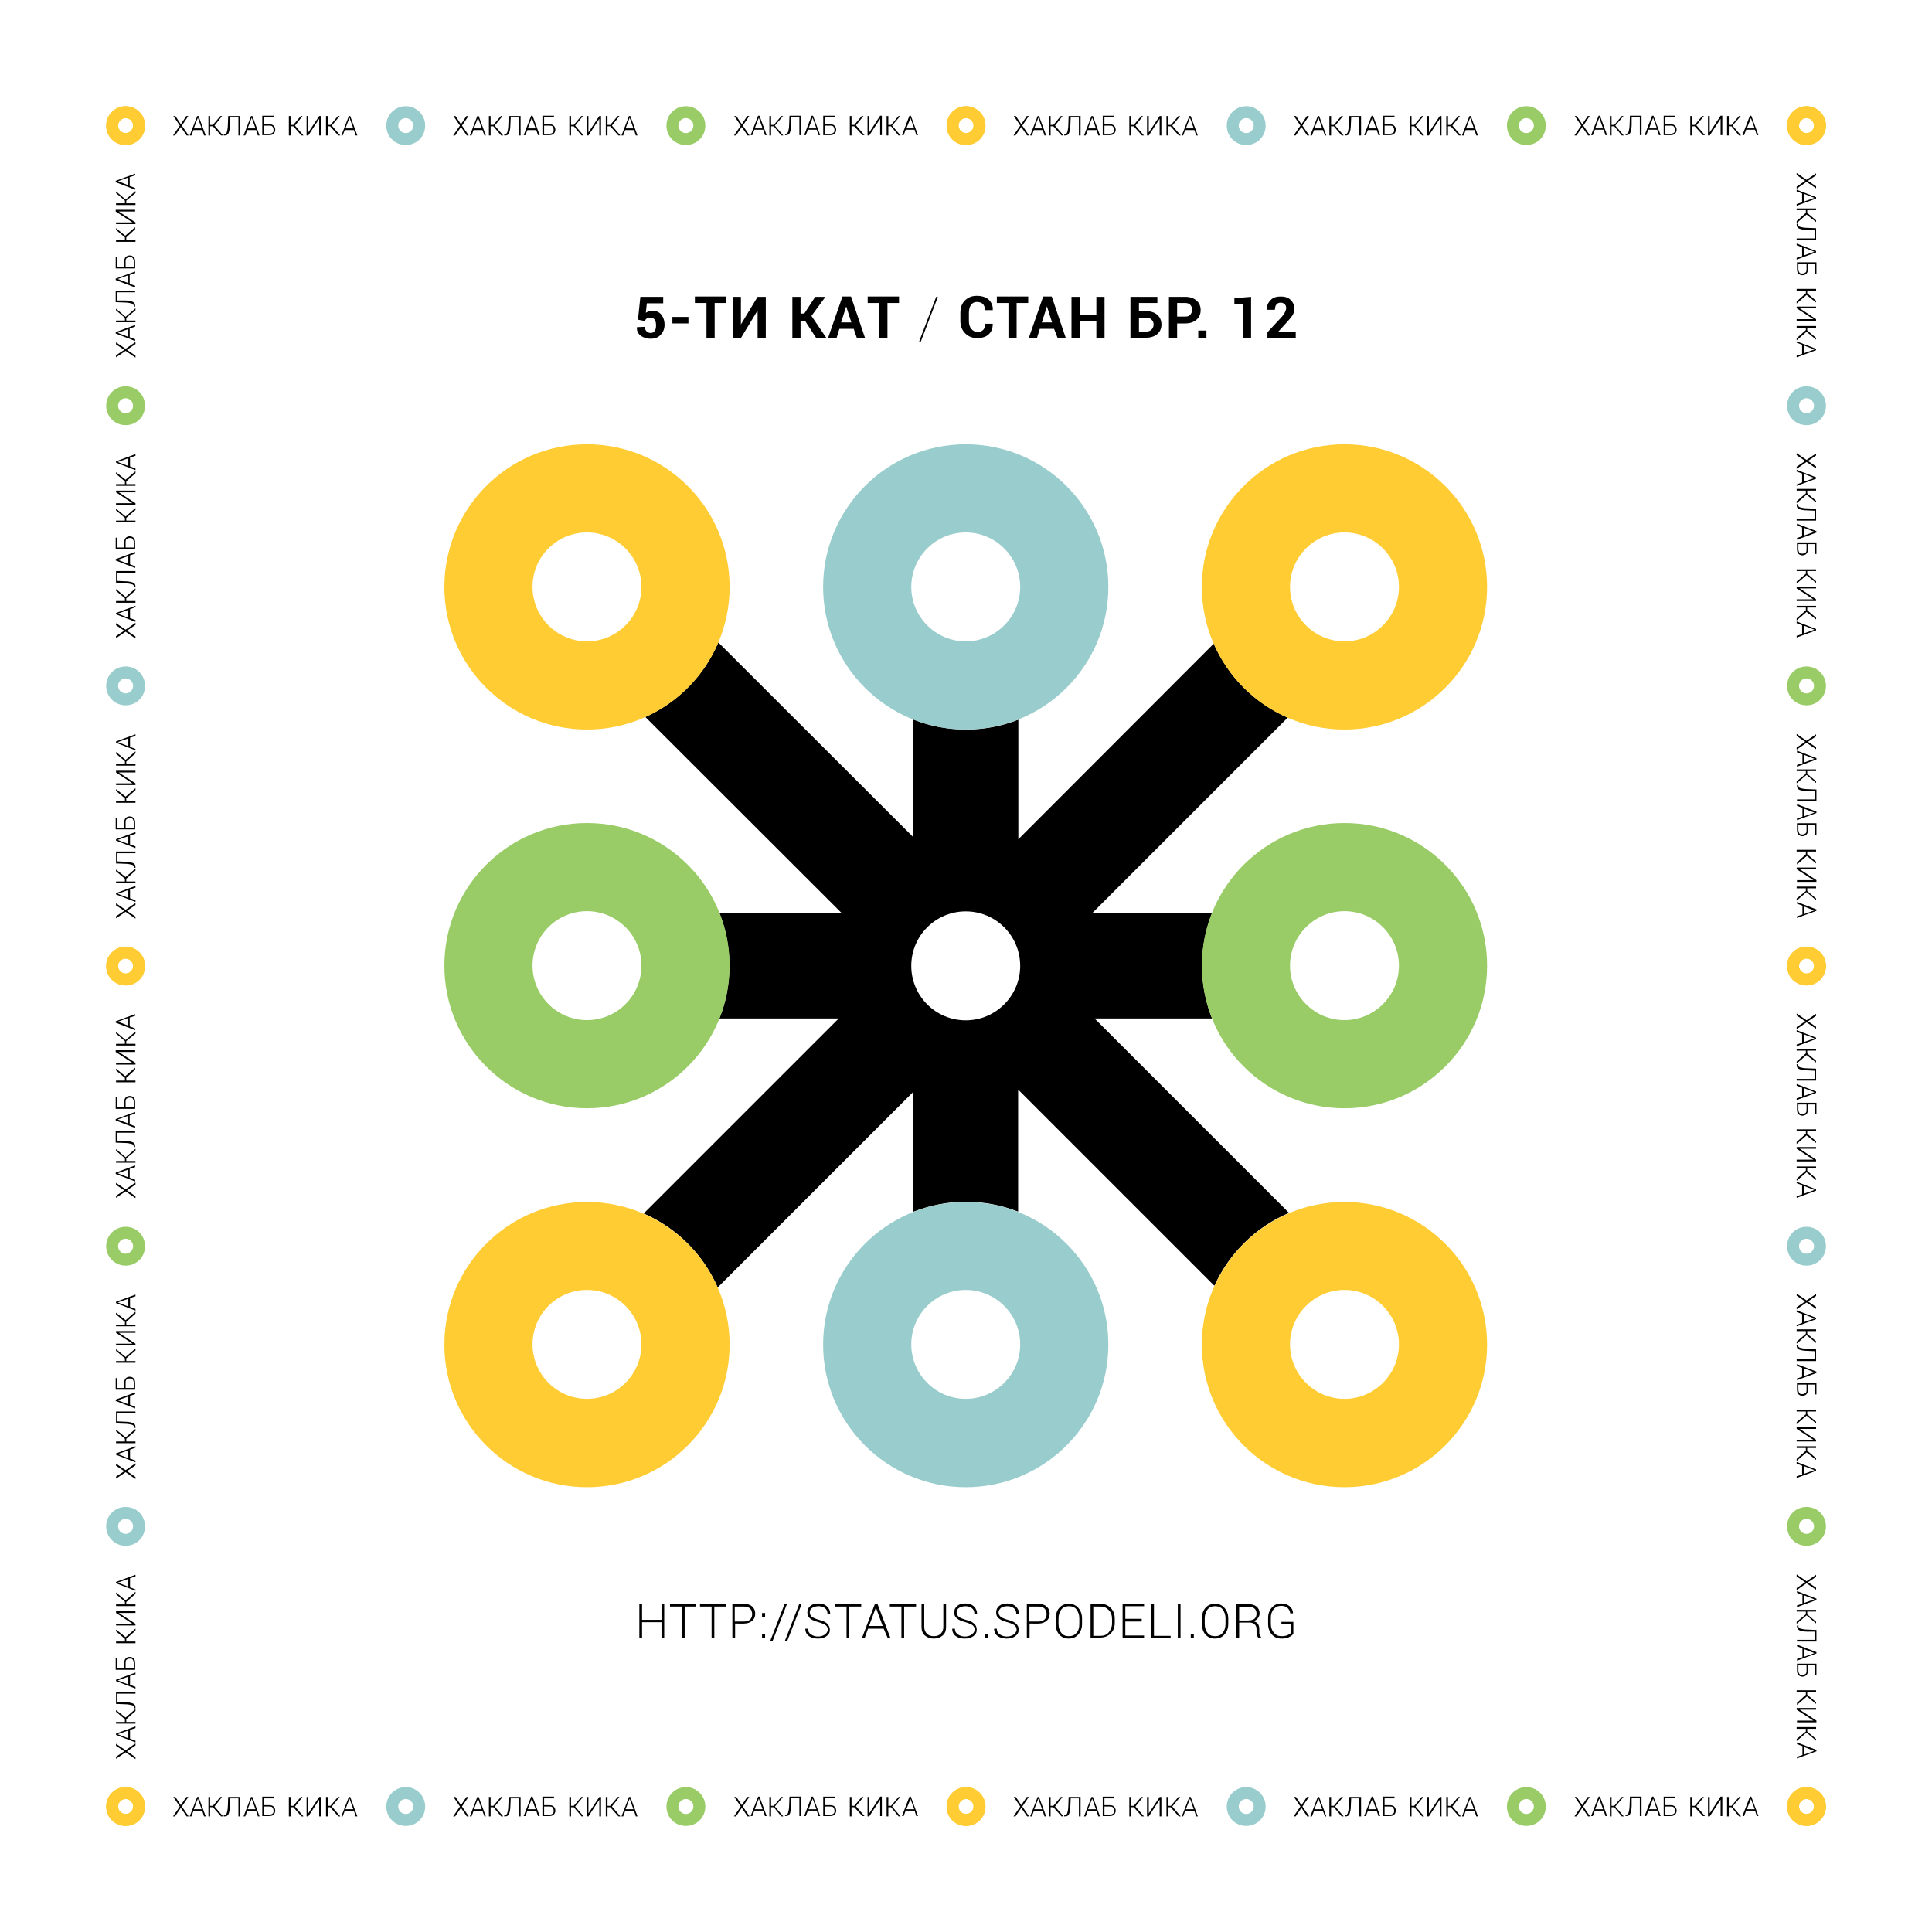 <svg version="1.1" id="svg2" xmlns:svg="http://www.w3.org/2000/svg" xmlns="http://www.w3.org/2000/svg" xmlns:xlink="http://www.w3.org/1999/xlink" x="0" y="0" viewBox="0 0 566.9 566.9" xml:space="preserve"><style type="text/css">
	.st0{fill:#99CCCC;}
	.st1{fill:#99CC66;}
	.st2{fill:#FFCC33;}
	.st3{fill:none;}
</style><symbol id="линија_23" viewBox="-129 -5.7 258 11.3"><g id="XMLID_11_"><path id="krug_50_" class="st0" d="M-41.1 2.2c1.2 0 2.2-1 2.2-2.2s-1-2.2-2.2-2.2 -2.2 1-2.2 2.2S-42.3 2.2-41.1 2.2M-41.1 5.7c-3.1 0-5.7-2.5-5.7-5.7s2.5-5.7 5.7-5.7 5.7 2.5 5.7 5.7S-38 5.7-41.1 5.7L-41.1 5.7z"/><path id="krug_49_" class="st1" d="M41.1 2.2c1.2 0 2.2-1 2.2-2.2s-1-2.2-2.2-2.2 -2.2 1-2.2 2.2S39.9 2.2 41.1 2.2M41.1 5.7c-3.1 0-5.7-2.5-5.7-5.7s2.5-5.7 5.7-5.7 5.7 2.5 5.7 5.7S44.2 5.7 41.1 5.7L41.1 5.7z"/><path id="krug_48_" class="st2" d="M-123.3 2.2c1.2 0 2.2-1 2.2-2.2s-1-2.2-2.2-2.2c-1.2 0-2.2 1-2.2 2.2S-124.5 2.2-123.3 2.2M-123.3 5.7c-3.1 0-5.7-2.5-5.7-5.7s2.5-5.7 5.7-5.7 5.7 2.5 5.7 5.7S-120.2 5.7-123.3 5.7L-123.3 5.7z"/><path id="krug_47_" class="st2" d="M123.3 2.2c1.2 0 2.2-1 2.2-2.2s-1-2.2-2.2-2.2 -2.2 1-2.2 2.2S122.1 2.2 123.3 2.2M123.3 5.7c-3.1 0-5.7-2.5-5.7-5.7s2.5-5.7 5.7-5.7S129-3.1 129 0 126.4 5.7 123.3 5.7L123.3 5.7z"/><path d="M-107.1 0.4l1.6 2.4h0.6l-1.9-2.8 2-2.9h-0.6l-1.7 2.5 -1.7-2.5h-0.6l2 2.9 -1.9 2.8h0.6L-107.1 0.4z"/><path d="M-100.8-1.3h-2.6l-0.6-1.6h-0.5l2.2 5.7h0.4l2.1-5.7h-0.5L-100.8-1.3zM-103.3-0.8h2.3l-1.1 3.1h0L-103.3-0.8z"/><path d="M-97.7-0.2h-0.8v-2.7h-0.5v5.7h0.5V0.2h0.8l2.2 2.6h0.5l0 0L-97.2 0l2.5-2.9 0 0h-0.6L-97.7-0.2z"/><path d="M-89.7 2.8v-5.7h-0.5v5.3h-2.4l-0.1-2.2c0-1.1-0.2-1.9-0.4-2.4s-0.6-0.7-1.2-0.7h-0.2v0.4h0.1c0.4 0 0.7 0.2 0.8 0.6s0.3 1.1 0.3 2.1l0.1 2.6H-89.7z"/><path d="M-85-1.3h-2.6l-0.6-1.6h-0.5l2.2 5.7h0.4l2.1-5.7h-0.5L-85-1.3zM-87.5-0.8h2.3l-1.1 3.1h0L-87.5-0.8z"/><path d="M-79.7 2.4h-3V0.4h1.4c0.6 0 1.1-0.1 1.4-0.4s0.5-0.7 0.5-1.2c0-0.5-0.2-0.9-0.5-1.2s-0.8-0.4-1.4-0.4h-1.9v5.7h3.4V2.4zM-82.7 0v-2.4h1.4c0.5 0 0.8 0.1 1.1 0.3s0.3 0.5 0.3 0.9c0 0.3-0.1 0.6-0.3 0.9S-80.8 0-81.3 0H-82.7z"/><path d="M-74.1-0.2h-0.8v-2.7h-0.5v5.7h0.5V0.2h0.8l2.2 2.6h0.5l0 0L-73.6 0l2.5-2.9 0 0h-0.6L-74.1-0.2z"/><path d="M-66.5 2.8h0.5v-5.7h-0.5V2l0 0 -3.2-4.9h-0.5v5.7h0.5V-2l0 0L-66.5 2.8z"/><path d="M-63.3-0.2H-64v-2.7h-0.5v5.7h0.5V0.2h0.8l2.2 2.6h0.5l0 0L-62.8 0l2.5-2.9 0 0h-0.6L-63.3-0.2z"/><path d="M-56.3-1.3H-59l-0.6-1.6H-60l2.2 5.7h0.4l2.1-5.7h-0.5L-56.3-1.3zM-58.8-0.8h2.3l-1.1 3.1h0L-58.8-0.8z"/><path d="M-24.9 0.4l1.6 2.4h0.6L-24.6 0l2-2.9h-0.6l-1.7 2.5 -1.7-2.5h-0.6l2 2.9 -1.9 2.8h0.6L-24.9 0.4z"/><path d="M-18.6-1.3h-2.6l-0.6-1.6h-0.5l2.2 5.7h0.4l2.1-5.7H-18L-18.6-1.3zM-21.1-0.8h2.3l-1.1 3.1h0L-21.1-0.8z"/><path d="M-15.4-0.2h-0.8v-2.7h-0.5v5.7h0.5V0.2h0.8l2.2 2.6h0.5l0 0L-15 0l2.5-2.9 0 0h-0.6L-15.4-0.2z"/><path d="M-7.4 2.8v-5.7h-0.5v5.3h-2.4l-0.1-2.2c0-1.1-0.2-1.9-0.4-2.4s-0.6-0.7-1.2-0.7h-0.2v0.4h0.1c0.4 0 0.7 0.2 0.8 0.6s0.3 1.1 0.3 2.1l0.1 2.6H-7.4z"/><path d="M-2.8-1.3h-2.6L-6-2.8h-0.5l2.2 5.7h0.4l2.1-5.7h-0.5L-2.8-1.3zM-5.3-0.8H-3l-1.1 3.1h0L-5.3-0.8z"/><path d="M2.5 2.4h-3V0.4h1.4c0.6 0 1.1-0.1 1.4-0.4s0.5-0.7 0.5-1.2c0-0.5-0.2-0.9-0.5-1.2S1.5-2.8 0.9-2.8h-1.9v5.7h3.4V2.4zM-0.5 0v-2.4h1.4c0.5 0 0.8 0.1 1.1 0.3s0.3 0.5 0.3 0.9c0 0.3-0.1 0.6-0.3 0.9S1.4 0 0.9 0H-0.5z"/><path d="M8.2-0.2H7.4v-2.7H6.9v5.7h0.5V0.2h0.8l2.2 2.6h0.5l0 0L8.6 0l2.5-2.9 0 0h-0.6L8.2-0.2z"/><path d="M15.7 2.8h0.5v-5.7h-0.5V2l0 0 -3.2-4.9H12v5.7h0.5V-2l0 0L15.7 2.8z"/><path d="M18.9-0.2h-0.8v-2.7h-0.5v5.7h0.5V0.2h0.8l2.2 2.6h0.5l0 0L19.4 0l2.5-2.9 0 0h-0.6L18.9-0.2z"/><path d="M25.9-1.3h-2.6l-0.6-1.6h-0.5l2.2 5.7h0.4l2.1-5.7h-0.5L25.9-1.3zM23.4-0.8h2.3l-1.1 3.1h0L23.4-0.8z"/><path d="M57.5 0.4l1.6 2.4h0.6L57.8 0l2-2.9h-0.6l-1.7 2.5 -1.7-2.5h-0.6l2 2.9 -1.9 2.8h0.6L57.5 0.4z"/><path d="M63.8-1.2h-2.6l-0.6-1.6h-0.5l2.2 5.7h0.4l2.1-5.7h-0.5L63.8-1.2zM61.3-0.8h2.3l-1.1 3.1h0L61.3-0.8z"/><path d="M66.9-0.2h-0.8v-2.7h-0.5v5.7h0.5V0.2h0.8l2.2 2.6h0.5l0 0 -2.4-2.8 2.5-2.9 0 0h-0.6L66.9-0.2z"/><path d="M74.9 2.9v-5.7h-0.5v5.3H72L72 0.3c0-1.1-0.2-1.9-0.4-2.4s-0.6-0.7-1.2-0.7h-0.2v0.4h0.1c0.4 0 0.7 0.2 0.8 0.6s0.3 1.1 0.3 2.1l0.1 2.6H74.9z"/><path d="M79.5-1.2h-2.6l-0.6-1.6h-0.5L78 2.9h0.4l2.1-5.7h-0.5L79.5-1.2zM77.1-0.8h2.3l-1.1 3.1h0L77.1-0.8z"/><path d="M84.9 2.5h-3V0.4h1.4c0.6 0 1.1-0.1 1.4-0.4s0.5-0.7 0.5-1.2c0-0.5-0.2-0.9-0.5-1.2s-0.8-0.4-1.4-0.4h-1.9v5.7h3.4V2.5zM81.9 0v-2.4h1.4c0.5 0 0.8 0.1 1.1 0.3s0.3 0.5 0.3 0.9c0 0.3-0.1 0.6-0.3 0.9S83.8 0 83.3 0H81.9z"/><path d="M90.5-0.2h-0.8v-2.7h-0.5v5.7h0.5V0.2h0.8l2.2 2.6h0.5l0 0L91 0.1l2.5-2.9 0 0h-0.6L90.5-0.2z"/><path d="M98.1 2.9h0.5v-5.7h-0.5V2l0 0 -3.2-4.9h-0.5v5.7h0.5V-2l0 0L98.1 2.9z"/><path d="M101.3-0.2h-0.8v-2.7h-0.5v5.7h0.5V0.2h0.8l2.2 2.6h0.5l0 0 -2.4-2.8 2.5-2.9 0 0h-0.6L101.3-0.2z"/><path d="M108.2-1.2h-2.6l-0.6-1.6h-0.5l2.2 5.7h0.4l2.1-5.7h-0.5L108.2-1.2zM105.8-0.8h2.3L107 2.2h0L105.8-0.8z"/></g></symbol><rect class="st3" width="566.9" height="566.9"/><g id="layer1" transform="translate(0,-343.701)"><g id="Logo" transform="matrix(0.603,0,0,0.603,92.582,437.224)"><g id="simbol_3_"><path id="linii" d="M379.1 340.5h57.2c-3.2-8-4.9-16.6-4.9-25.7 0-9 1.7-17.5 4.8-25.4h-58.4l95.3-95.3c-16.1-7-29-19.9-36-36l-95.1 95.2v-58.2c-7.9 3.1-16.5 4.8-25.5 4.8 -9 0-17.7-1.7-25.6-4.9v57.3L196 157.5c-6.8 16.1-19.5 29.1-35.5 36.3l95.7 95.6h-59.6c3.1 7.9 4.8 16.4 4.8 25.4 0 9.1-1.7 17.8-4.9 25.7h58.1l-94.9 94.9c16.1 7 29 19.9 36 36l95.1-95.1v58.3c7.9-3.1 16.6-4.9 25.6-4.9 9 0 17.6 1.7 25.5 4.8v-59.4l95.5 95.5c7.2-15.9 20.2-28.7 36.3-35.5L379.1 340.5zM316.4 341.4c-14.7 0-26.5-11.9-26.5-26.5 0-14.7 11.9-26.5 26.5-26.5 14.7 0 26.5 11.9 26.5 26.5C342.9 329.5 331 341.4 316.4 341.4z"/><path id="krug" class="st2" d="M132.1 104c14.6 0 26.5 11.9 26.5 26.5 0 14.6-11.9 26.5-26.5 26.5 -14.6 0-26.5-11.9-26.5-26.5C105.5 115.9 117.4 104 132.1 104M132.1 61.1c-38.3 0-69.4 31.1-69.4 69.4s31.1 69.4 69.4 69.4 69.4-31.1 69.4-69.4S170.4 61.1 132.1 61.1L132.1 61.1z"/><path id="krug_1_" class="st1" d="M132.1 288.3c14.6 0 26.5 11.9 26.5 26.5s-11.9 26.5-26.5 26.5c-14.6 0-26.5-11.9-26.5-26.5S117.4 288.3 132.1 288.3M132.1 245.4c-38.3 0-69.4 31.1-69.4 69.4s31.1 69.4 69.4 69.4 69.4-31.1 69.4-69.4S170.4 245.4 132.1 245.4L132.1 245.4z"/><path id="krug_2_" class="st1" d="M500.7 288.3c14.6 0 26.5 11.9 26.5 26.5s-11.9 26.5-26.5 26.5 -26.5-11.9-26.5-26.5S486.1 288.3 500.7 288.3M500.7 245.4c-38.3 0-69.4 31.1-69.4 69.4s31.1 69.4 69.4 69.4 69.4-31.1 69.4-69.4S539 245.4 500.7 245.4L500.7 245.4z"/><path id="krug_3_" class="st2" d="M132.1 472.6c14.6 0 26.5 11.9 26.5 26.5s-11.9 26.5-26.5 26.5c-14.6 0-26.5-11.9-26.5-26.5S117.4 472.6 132.1 472.6M132.1 429.8c-38.3 0-69.4 31.1-69.4 69.4s31.1 69.4 69.4 69.4 69.4-31.1 69.4-69.4S170.4 429.8 132.1 429.8L132.1 429.8z"/><path id="krug_4_" class="st0" d="M316.4 472.6c14.6 0 26.5 11.9 26.5 26.5s-11.9 26.5-26.5 26.5 -26.5-11.9-26.5-26.5S301.8 472.6 316.4 472.6M316.4 429.8c-38.3 0-69.4 31.1-69.4 69.4s31.1 69.4 69.4 69.4 69.4-31.1 69.4-69.4S354.7 429.8 316.4 429.8L316.4 429.8 316.4 429.8z"/><path id="krug_5_" class="st2" d="M500.7 472.6c14.6 0 26.5 11.9 26.5 26.5s-11.9 26.5-26.5 26.5 -26.5-11.9-26.5-26.5S486.1 472.6 500.7 472.6M500.7 429.8c-38.3 0-69.4 31.1-69.4 69.4s31.1 69.4 69.4 69.4 69.4-31.1 69.4-69.4S539 429.8 500.7 429.8L500.7 429.8z"/><path id="krug_6_" class="st0" d="M316.4 104c14.6 0 26.5 11.9 26.5 26.5 0 14.6-11.9 26.5-26.5 26.5s-26.5-11.9-26.5-26.5C289.9 115.9 301.8 104 316.4 104M316.4 61.1c-38.3 0-69.4 31.1-69.4 69.4s31.1 69.4 69.4 69.4 69.4-31.1 69.4-69.4S354.7 61.1 316.4 61.1L316.4 61.1 316.4 61.1z"/><path id="krug_7_" class="st2" d="M500.7 104c14.6 0 26.5 11.9 26.5 26.5 0 14.6-11.9 26.5-26.5 26.5s-26.5-11.9-26.5-26.5C474.2 115.9 486.1 104 500.7 104M500.7 61.1c-38.3 0-69.4 31.1-69.4 69.4s31.1 69.4 69.4 69.4 69.4-31.1 69.4-69.4S539 61.1 500.7 61.1L500.7 61.1z"/></g></g></g><use xlink:href="#линија_23" width="258" height="11.3" x="-129" y="-5.7" transform="matrix(1 0 0 -1 160.157 36.85)"/><use xlink:href="#линија_23" width="258" height="11.3" x="-129" y="-5.7" transform="matrix(0 -1 -1 0 36.85 160.157)"/><use xlink:href="#линија_23" width="258" height="11.3" x="-129" y="-5.7" transform="matrix(0 -1 -1 0 36.85 406.772)"/><use xlink:href="#линија_23" width="258" height="11.3" x="-129" y="-5.7" transform="matrix(1 0 0 -1 406.772 36.85)"/><use xlink:href="#линија_23" width="258" height="11.3" x="-129" y="-5.7" transform="matrix(0 1 1 0 530.088 160.157)"/><use xlink:href="#линија_23" width="258" height="11.3" x="-129" y="-5.7" transform="matrix(0 1 1 0 530.088 406.772)"/><use xlink:href="#линија_23" width="258" height="11.3" x="-129" y="-5.7" transform="matrix(1 0 0 -1 160.157 530.079)"/><use xlink:href="#линија_23" width="258" height="11.3" x="-129" y="-5.7" transform="matrix(1 0 0 -1 406.772 530.079)"/><path d="M194.9 480.6h-0.8v-4.6h-5.7v4.6h-0.8v-10h0.8v4.7h5.7v-4.7h0.8V480.6z"/><path d="M204.3 471.4h-3.4v9.3H200v-9.3h-3.4v-0.7h7.7V471.4z"/><path d="M213 471.4h-3.4v9.3h-0.8v-9.3h-3.4v-0.7h7.7V471.4z"/><path d="M215.7 476.5v4.1h-0.8v-10h3.4c1 0 1.9 0.3 2.4 0.8 0.6 0.5 0.9 1.2 0.9 2.1 0 0.9-0.3 1.6-0.9 2.1s-1.4 0.8-2.4 0.8H215.7zM215.7 475.8h2.6c0.8 0 1.4-0.2 1.8-0.6 0.4-0.4 0.6-0.9 0.6-1.6 0-0.6-0.2-1.2-0.6-1.6 -0.4-0.4-1-0.6-1.9-0.6h-2.6V475.8z"/><path d="M224.5 474.4h-0.9v-1.1h0.9V474.4zM224.5 480.6h-0.9v-1.1h0.9V480.6z"/><path d="M226.7 481.5H226l4.2-10.8h0.7L226.7 481.5z"/><path d="M231 481.5h-0.7l4.2-10.8h0.7L231 481.5z"/><path d="M242.9 478.2c0-0.5-0.2-1-0.6-1.3s-1.1-0.6-2.1-0.9c-1.1-0.3-1.9-0.6-2.5-1.1s-0.8-1-0.8-1.8c0-0.8 0.3-1.4 0.9-1.9s1.4-0.7 2.4-0.7c1 0 1.9 0.3 2.5 0.9s0.9 1.3 0.9 2.1l0 0h-0.8c0-0.7-0.2-1.2-0.7-1.6s-1.1-0.6-1.9-0.6c-0.8 0-1.4 0.2-1.9 0.5s-0.7 0.8-0.7 1.3c0 0.5 0.2 0.9 0.6 1.3 0.4 0.3 1.1 0.6 2.1 0.9 1.1 0.3 1.9 0.6 2.4 1.1s0.8 1.1 0.8 1.8c0 0.8-0.3 1.4-1 1.9s-1.5 0.7-2.5 0.7c-1 0-1.9-0.2-2.6-0.7 -0.7-0.5-1.1-1.2-1.1-2.2l0 0h0.8c0 0.8 0.3 1.3 0.9 1.7 0.6 0.4 1.3 0.6 2 0.6 0.8 0 1.4-0.2 1.9-0.5S242.9 478.8 242.9 478.2z"/><path d="M252.6 471.4h-3.4v9.3h-0.8v-9.3h-3.4v-0.7h7.7V471.4z"/><path d="M259.3 477.9h-4.6l-1 2.8h-0.8l3.8-10h0.8l3.8 10h-0.8L259.3 477.9zM255 477.1h4l-2-5.4h0L255 477.1z"/><path d="M268.7 471.4h-3.4v9.3h-0.8v-9.3h-3.4v-0.7h7.7V471.4z"/><path d="M277.6 470.7v6.7c0 1.1-0.3 1.9-1 2.5s-1.5 0.9-2.6 0.9c-1.1 0-1.9-0.3-2.6-0.9 -0.7-0.6-1-1.4-1-2.5v-6.7h0.8v6.7c0 0.8 0.3 1.5 0.8 2s1.2 0.7 2 0.7c0.8 0 1.5-0.2 2-0.7s0.8-1.1 0.8-2v-6.7H277.6z"/><path d="M286 478.2c0-0.5-0.2-1-0.6-1.3 -0.4-0.3-1.1-0.6-2.1-0.9 -1.1-0.3-1.9-0.6-2.5-1.1s-0.8-1-0.8-1.8c0-0.8 0.3-1.4 0.9-1.9s1.4-0.7 2.4-0.7c1 0 1.9 0.3 2.5 0.9s0.9 1.3 0.9 2.1l0 0h-0.8c0-0.7-0.2-1.2-0.7-1.6s-1.1-0.6-1.9-0.6c-0.8 0-1.4 0.2-1.9 0.5s-0.7 0.8-0.7 1.3c0 0.5 0.2 0.9 0.6 1.3 0.4 0.3 1.1 0.6 2.1 0.9 1.1 0.3 1.9 0.6 2.4 1.1 0.6 0.5 0.8 1.1 0.8 1.8 0 0.8-0.3 1.4-1 1.9s-1.5 0.7-2.5 0.7c-1 0-1.9-0.2-2.6-0.7 -0.7-0.5-1.1-1.2-1.1-2.2l0 0h0.8c0 0.8 0.3 1.3 0.9 1.7 0.6 0.4 1.3 0.6 2 0.6 0.8 0 1.4-0.2 1.9-0.5S286 478.8 286 478.2z"/><path d="M289.8 480.6h-0.9v-1.1h0.9V480.6z"/><path d="M298.3 478.2c0-0.5-0.2-1-0.6-1.3 -0.4-0.3-1.1-0.6-2.1-0.9 -1.1-0.3-1.9-0.6-2.5-1.1s-0.8-1-0.8-1.8c0-0.8 0.3-1.4 0.9-1.9 0.6-0.5 1.4-0.7 2.4-0.7 1 0 1.9 0.3 2.5 0.9s0.9 1.3 0.9 2.1l0 0h-0.8c0-0.7-0.2-1.2-0.7-1.6s-1.1-0.6-1.9-0.6c-0.8 0-1.4 0.2-1.9 0.5 -0.4 0.4-0.7 0.8-0.7 1.3 0 0.5 0.2 0.9 0.6 1.3 0.4 0.3 1.1 0.6 2.1 0.9 1.1 0.3 1.9 0.6 2.4 1.1 0.6 0.5 0.8 1.1 0.8 1.8 0 0.8-0.3 1.4-1 1.9s-1.5 0.7-2.5 0.7c-1 0-1.9-0.2-2.6-0.7 -0.7-0.5-1.1-1.2-1.1-2.2l0 0h0.8c0 0.8 0.3 1.3 0.9 1.7 0.6 0.4 1.3 0.6 2 0.6 0.8 0 1.4-0.2 1.9-0.5S298.3 478.8 298.3 478.2z"/><path d="M302.1 476.5v4.1h-0.8v-10h3.4c1 0 1.9 0.3 2.4 0.8 0.6 0.5 0.9 1.2 0.9 2.1 0 0.9-0.3 1.6-0.9 2.1 -0.6 0.5-1.4 0.8-2.4 0.8H302.1zM302.1 475.8h2.6c0.8 0 1.4-0.2 1.8-0.6 0.4-0.4 0.6-0.9 0.6-1.6 0-0.6-0.2-1.2-0.6-1.6 -0.4-0.4-1-0.6-1.9-0.6h-2.6V475.8z"/><path d="M317.5 476.5c0 1.3-0.4 2.3-1.1 3.1s-1.6 1.2-2.8 1.2c-1.2 0-2.1-0.4-2.8-1.2 -0.7-0.8-1-1.8-1-3.1v-1.6c0-1.3 0.3-2.3 1-3.1 0.7-0.8 1.6-1.2 2.8-1.2 1.2 0 2.1 0.4 2.8 1.2 0.7 0.8 1.1 1.8 1.1 3.1V476.5zM316.7 474.9c0-1.1-0.3-1.9-0.8-2.6 -0.5-0.7-1.3-1-2.3-1 -0.9 0-1.7 0.3-2.2 1 -0.5 0.7-0.8 1.5-0.8 2.6v1.6c0 1.1 0.3 2 0.8 2.6 0.5 0.7 1.3 1 2.2 1 1 0 1.7-0.3 2.3-1s0.8-1.5 0.8-2.6V474.9z"/><path d="M320 480.6v-10h2.9c1.2 0 2.2 0.4 3 1.2s1.2 1.9 1.2 3.1v1.3c0 1.3-0.4 2.3-1.2 3.1s-1.8 1.2-3 1.2H320zM320.8 471.4v8.6h2.1c1 0 1.8-0.3 2.4-1 0.6-0.7 1-1.6 1-2.6V475c0-1-0.3-1.9-1-2.6s-1.4-1-2.4-1H320.8z"/><path d="M335 475.8h-4.8v4.1h5.5v0.7h-6.3v-10h6.3v0.7h-5.5v3.7h4.8V475.8z"/><path d="M338.6 480h4.9v0.7h-5.7v-10h0.8V480z"/><path d="M346.4 480.6h-0.8v-10h0.8V480.6z"/><path d="M350.3 480.6h-0.9v-1.1h0.9V480.6z"/><path d="M360.4 476.5c0 1.3-0.4 2.3-1.1 3.1 -0.7 0.8-1.6 1.2-2.8 1.2 -1.2 0-2.1-0.4-2.8-1.2 -0.7-0.8-1-1.8-1-3.1v-1.6c0-1.3 0.3-2.3 1-3.1s1.6-1.2 2.8-1.2c1.2 0 2.1 0.4 2.8 1.2s1.1 1.8 1.1 3.1V476.5zM359.6 474.9c0-1.1-0.3-1.9-0.8-2.6 -0.5-0.7-1.3-1-2.3-1 -0.9 0-1.7 0.3-2.2 1s-0.8 1.5-0.8 2.6v1.6c0 1.1 0.3 2 0.8 2.6 0.5 0.7 1.3 1 2.2 1 1 0 1.7-0.3 2.3-1 0.5-0.7 0.8-1.5 0.8-2.6V474.9z"/><path d="M363.6 476.1v4.5h-0.8v-9.9h3.4c1.1 0 1.9 0.2 2.5 0.7 0.6 0.5 0.9 1.2 0.9 2 0 0.5-0.2 1-0.5 1.4 -0.3 0.4-0.7 0.7-1.3 0.9 0.6 0.2 1.1 0.4 1.3 0.8 0.3 0.4 0.4 0.9 0.4 1.5v0.9c0 0.3 0 0.6 0.1 0.8s0.2 0.4 0.4 0.6v0.2h-0.8c-0.2-0.2-0.3-0.4-0.4-0.7s-0.1-0.6-0.1-0.9v-0.9c0-0.6-0.2-1.1-0.6-1.4 -0.4-0.4-0.9-0.5-1.7-0.5H363.6zM363.6 475.5h2.5c0.9 0 1.6-0.2 2-0.5 0.4-0.4 0.6-0.9 0.6-1.5 0-0.7-0.2-1.2-0.6-1.5 -0.4-0.4-1-0.5-1.9-0.5h-2.6V475.5z"/><path d="M379.4 479.5c-0.2 0.3-0.6 0.6-1.2 0.9 -0.6 0.3-1.3 0.4-2.2 0.4 -1.2 0-2.1-0.4-2.8-1.2 -0.7-0.8-1.1-1.8-1.1-3.1v-1.8c0-1.2 0.4-2.2 1.1-3 0.7-0.8 1.6-1.2 2.7-1.2 1.1 0 1.9 0.3 2.5 0.8 0.6 0.5 1 1.2 1 2.1l0 0h-0.8c-0.1-0.7-0.4-1.2-0.8-1.6 -0.4-0.4-1.1-0.6-1.9-0.6 -0.9 0-1.6 0.3-2.2 1 -0.5 0.6-0.8 1.5-0.8 2.5v1.8c0 1 0.3 1.9 0.9 2.6s1.3 1 2.3 1c0.7 0 1.2-0.1 1.7-0.3 0.5-0.2 0.8-0.4 0.9-0.6v-2.6H376v-0.7h3.5V479.5z"/><path d="M187.2 93.8l0.7-6.7h6.7V89h-4.8l-0.3 2.8c0.2-0.2 0.5-0.3 0.8-0.4 0.3-0.1 0.7-0.2 1-0.2 1.2 0 2.1 0.3 2.7 1.1 0.6 0.7 1 1.7 1 3 0 1.2-0.4 2.1-1.1 2.9 -0.7 0.8-1.7 1.2-3 1.2 -1.1 0-2.1-0.3-2.9-0.9 -0.8-0.6-1.2-1.4-1.1-2.5l0 0 2.3-0.1c0 0.5 0.2 1 0.5 1.3 0.3 0.3 0.7 0.5 1.2 0.5 0.6 0 1-0.2 1.2-0.6 0.3-0.4 0.4-0.9 0.4-1.6 0-0.7-0.1-1.3-0.4-1.7 -0.3-0.4-0.7-0.6-1.3-0.6 -0.5 0-0.8 0.1-1.1 0.3 -0.2 0.2-0.4 0.4-0.5 0.7L187.2 93.8z"/><path d="M202 94.9h-4.7V93h4.7V94.9z"/><path d="M213.1 88.9h-3.4v10.2h-2.4V88.9h-3.4v-1.9h9.2V88.9z"/><path d="M222.3 87.1h2.4v12.1h-2.4v-8.1l0 0 -4.9 8.1H215V87.1h2.4v8.1l0 0L222.3 87.1z"/><path d="M236.2 94.1h-1.3v5h-2.4V87.1h2.4V92h1.1l3.2-4.9h3l-4.1 5.6 4.4 6.5h-3L236.2 94.1z"/><path d="M250.5 96.5h-4.2l-0.8 2.6H243l4.2-12.1h2.5l4.1 12.1h-2.4L250.5 96.5zM246.8 94.6h3l-1.5-4.7h0L246.8 94.6z"/><path d="M263.8 88.9h-3.4v10.2H258V88.9h-3.4v-1.9h9.2V88.9z"/><path d="M270.2 100.2h-0.5l5-13.1h0.5L270.2 100.2z"/><path d="M291.3 95L291.3 95c0 1.4-0.4 2.4-1.2 3.1 -0.8 0.8-2 1.1-3.4 1.1 -1.5 0-2.6-0.5-3.5-1.4 -0.9-0.9-1.4-2.1-1.4-3.6v-2.4c0-1.5 0.4-2.7 1.3-3.6 0.9-0.9 2-1.4 3.5-1.4 1.5 0 2.7 0.4 3.5 1.1 0.8 0.8 1.3 1.8 1.2 3.1l0 0H289c0-0.8-0.2-1.4-0.6-1.8 -0.4-0.4-1-0.6-1.8-0.6 -0.7 0-1.3 0.3-1.7 0.9 -0.4 0.6-0.6 1.3-0.6 2.3v2.4c0 0.9 0.2 1.7 0.7 2.3s1.1 0.9 1.8 0.9c0.8 0 1.3-0.2 1.7-0.6 0.4-0.4 0.5-1 0.5-1.8H291.3z"/><path d="M301.7 88.9h-3.4v10.2h-2.4V88.9h-3.4v-1.9h9.2V88.9z"/><path d="M309.3 96.5h-4.2l-0.8 2.6h-2.4l4.2-12.1h2.5l4.1 12.1h-2.4L309.3 96.5zM305.7 94.6h3l-1.5-4.7h0L305.7 94.6z"/><path d="M324.1 99.1h-2.4v-5h-4.9v5h-2.4V87.1h2.4v5.2h4.9v-5.2h2.4V99.1z"/><path d="M339.5 88.9h-5.3v2.4h2.1c1.4 0 2.5 0.4 3.3 1.1 0.8 0.7 1.2 1.7 1.2 2.8 0 1.2-0.4 2.1-1.2 2.8 -0.8 0.7-1.9 1.1-3.3 1.1h-4.6V87.1h7.9V88.9zM334.2 93.2v4.1h2.1c0.7 0 1.2-0.2 1.6-0.6 0.4-0.4 0.6-0.9 0.6-1.5 0-0.6-0.2-1-0.6-1.4 -0.4-0.4-0.9-0.6-1.6-0.6H334.2z"/><path d="M345.4 94.8v4.4H343V87.1h4.8c1.4 0 2.5 0.4 3.3 1.1s1.2 1.6 1.2 2.8 -0.4 2.1-1.2 2.8 -1.9 1.1-3.3 1.1H345.4zM345.4 92.9h2.4c0.7 0 1.2-0.2 1.5-0.6 0.3-0.4 0.5-0.8 0.5-1.4 0-0.6-0.2-1.1-0.5-1.4 -0.3-0.4-0.9-0.6-1.5-0.6h-2.4V92.9z"/><path d="M354 99.1h-2.4V97h2.4V99.1z"/><path d="M367.1 99.1h-2.4v-9.9h-2.5v-1.7l4.9-0.4V99.1z"/><path d="M380.2 99.1h-8.3v-1.6l3.9-4.2c0.6-0.6 1-1.2 1.2-1.6 0.2-0.4 0.4-0.9 0.4-1.2 0-0.5-0.1-0.9-0.4-1.2 -0.3-0.3-0.7-0.5-1.2-0.5 -0.6 0-1 0.2-1.3 0.6 -0.3 0.4-0.4 0.9-0.4 1.5h-2.4l0 0c0-1.1 0.3-2 1.1-2.8 0.7-0.8 1.7-1.1 3-1.1 1.2 0 2.2 0.3 2.9 1s1.1 1.5 1.1 2.6c0 0.7-0.2 1.4-0.6 2 -0.4 0.6-1.1 1.4-2 2.4l-2.1 2.3 0 0h5.1V99.1z"/></svg>